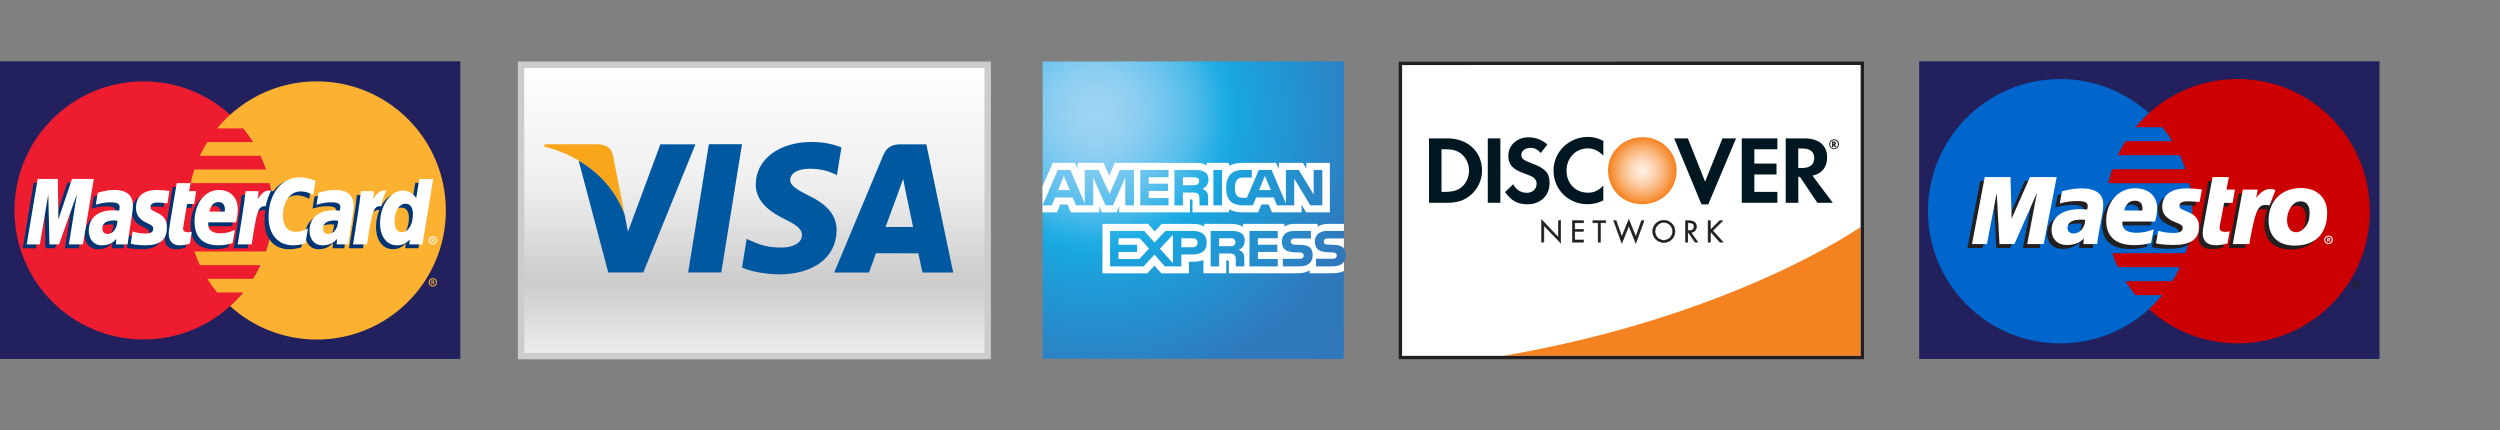 <?xml version="1.0" encoding="utf-8"?>
<!-- Generator: Adobe Illustrator 16.0.4, SVG Export Plug-In . SVG Version: 6.00 Build 0)  -->
<!DOCTYPE svg PUBLIC "-//W3C//DTD SVG 1.1//EN" "http://www.w3.org/Graphics/SVG/1.1/DTD/svg11.dtd">
<svg version="1.1" id="Layer_1" xmlns="http://www.w3.org/2000/svg" xmlns:xlink="http://www.w3.org/1999/xlink" x="0px" y="0px"
	 width="200.498px" height="34.5px" viewBox="7.25 2.964 200.498 34.5" enable-background="new 7.25 2.964 200.498 34.5"
	 xml:space="preserve">
<rect x="7.25" y="2.964" width="200.498" height="34.5" fill="#808080" stroke="none"/>
<g id="Mastercard">
	<rect x="7.25" y="7.881" fill="#22215E" width="36.917" height="23.875"/>
	<g>
		<g>
			<g>
				<circle fill="#ED1C2E" cx="18.761" cy="19.84" r="10.35"/>
				<g>
					<path fill="#FCB131" d="M32.656,9.49c-2.675,0-5.112,1.015-6.948,2.679c-0.374,0.339-0.723,0.706-1.044,1.095h2.09
						c0.286,0.347,0.548,0.714,0.789,1.096h-3.67c-0.219,0.353-0.419,0.718-0.597,1.097h4.863c0.166,0.354,0.312,0.721,0.438,1.096
						H22.84c-0.121,0.357-0.22,0.723-0.302,1.097h6.339c0.153,0.707,0.234,1.438,0.234,2.19c0,1.15-0.188,2.256-0.534,3.289H22.84
						c0.125,0.375,0.271,0.742,0.437,1.097h4.863c-0.179,0.379-0.376,0.743-0.598,1.096h-3.669c0.24,0.384,0.504,0.748,0.791,1.097
						h2.09c-0.322,0.393-0.671,0.758-1.046,1.1c1.836,1.662,4.273,2.676,6.948,2.676c5.716,0,10.35-4.633,10.35-10.352
						C43.005,14.125,38.372,9.49,32.656,9.49z"/>
				</g>
			</g>
			<path fill="#FCB131" d="M41.625,25.609c0-0.186,0.15-0.334,0.335-0.334s0.334,0.148,0.334,0.334s-0.149,0.334-0.334,0.334
				S41.625,25.794,41.625,25.609z M41.96,25.865c0.142,0,0.255-0.115,0.255-0.256c0-0.143-0.113-0.254-0.255-0.254
				c-0.14,0-0.254,0.111-0.254,0.254C41.706,25.75,41.821,25.865,41.96,25.865z M41.916,25.755h-0.069v-0.293h0.125
				c0.024,0,0.053,0,0.075,0.015c0.022,0.019,0.037,0.045,0.037,0.071c0,0.035-0.02,0.066-0.052,0.078l0.056,0.129H42.01
				l-0.046-0.114h-0.049L41.916,25.755L41.916,25.755z M41.916,25.589h0.038c0.014,0,0.029,0,0.042-0.006
				c0.011-0.008,0.017-0.021,0.017-0.035c0-0.01-0.007-0.022-0.017-0.028c-0.012-0.008-0.031-0.006-0.044-0.006h-0.036V25.589z"/>
		</g>
		<g>
			<g>
				<path fill="#003473" d="M16.343,20.973c-0.119-0.013-0.17-0.017-0.251-0.017c-0.637,0-0.96,0.217-0.96,0.648
					c0,0.268,0.158,0.436,0.403,0.436C15.994,22.041,16.324,21.605,16.343,20.973z M17.161,22.876c-0.15,0-0.932,0-0.932,0
					l0.021-0.442c-0.284,0.351-0.662,0.519-1.178,0.519c-0.608,0-1.026-0.478-1.026-1.166c0-1.041,0.727-1.646,1.973-1.646
					c0.128,0,0.291,0.012,0.459,0.031c0.035-0.141,0.042-0.201,0.042-0.275c0-0.283-0.194-0.391-0.72-0.391
					c-0.549-0.004-1.003,0.132-1.189,0.193c0.013-0.072,0.157-0.959,0.157-0.959c0.559-0.166,0.928-0.228,1.343-0.228
					c0.966,0,1.478,0.433,1.476,1.253c0.002,0.219-0.034,0.488-0.09,0.846C17.398,21.227,17.188,22.552,17.161,22.876z"/>
				<polygon fill="#003473" points="13.577,22.876 12.453,22.876 13.096,18.839 11.66,22.876 10.895,22.876 10.799,18.863 
					10.123,22.876 9.071,22.876 9.949,17.626 11.565,17.626 11.663,20.564 12.648,17.626 14.445,17.626 				"/>
				<path fill="#003473" d="M34.044,20.973c-0.119-0.013-0.17-0.017-0.251-0.017c-0.637,0-0.959,0.217-0.959,0.648
					c0,0.268,0.157,0.436,0.402,0.436C33.695,22.041,34.025,21.605,34.044,20.973z M34.863,22.876c-0.151,0-0.933,0-0.933,0
					l0.021-0.442c-0.284,0.351-0.662,0.519-1.177,0.519c-0.61,0-1.027-0.478-1.027-1.166c0-1.041,0.728-1.646,1.973-1.646
					c0.128,0,0.291,0.012,0.458,0.031c0.035-0.141,0.044-0.201,0.044-0.275c0-0.283-0.195-0.391-0.72-0.391
					c-0.55-0.004-1.004,0.132-1.19,0.193c0.014-0.072,0.157-0.959,0.157-0.959c0.56-0.166,0.929-0.228,1.343-0.228
					c0.967,0,1.478,0.433,1.476,1.253c0.003,0.219-0.033,0.488-0.092,0.846C35.1,21.227,34.889,22.552,34.863,22.876z"/>
				<path fill="#003473" d="M22.154,22.811c-0.308,0.099-0.547,0.142-0.807,0.142c-0.574,0-0.889-0.33-0.889-0.938
					c-0.008-0.188,0.083-0.687,0.154-1.14c0.064-0.397,0.488-2.912,0.488-2.912h1.116l-0.131,0.645h0.675l-0.152,1.025h-0.677
					c-0.13,0.812-0.314,1.824-0.316,1.959c0,0.222,0.117,0.316,0.384,0.316c0.128,0,0.228-0.016,0.304-0.041L22.154,22.811z"/>
				<path fill="#003473" d="M25.579,22.775c-0.384,0.119-0.753,0.176-1.146,0.174c-1.251,0-1.902-0.654-1.902-1.904
					c0-1.459,0.829-2.535,1.954-2.535c0.922,0,1.51,0.603,1.51,1.546c0,0.313-0.041,0.618-0.139,1.051h-2.224
					c-0.075,0.619,0.321,0.877,0.971,0.877c0.399,0,0.761-0.084,1.161-0.271L25.579,22.775z M24.951,20.246
					c0.007-0.09,0.118-0.764-0.52-0.764c-0.356,0-0.61,0.271-0.713,0.764H24.951z"/>
				<path fill="#003473" d="M17.834,19.957c0,0.539,0.262,0.912,0.855,1.189c0.455,0.215,0.524,0.277,0.524,0.473
					c0,0.266-0.199,0.387-0.645,0.387c-0.335,0-0.646-0.053-1.007-0.17c0,0-0.146,0.941-0.154,0.988
					c0.256,0.055,0.483,0.105,1.17,0.125c1.186,0,1.732-0.451,1.732-1.426c0-0.588-0.229-0.934-0.791-1.189
					c-0.472-0.217-0.526-0.266-0.526-0.465c0-0.229,0.188-0.35,0.55-0.35c0.222,0,0.522,0.021,0.809,0.062l0.158-0.99
					c-0.29-0.047-0.73-0.084-0.987-0.084C18.264,18.511,17.831,19.167,17.834,19.957z"/>
				<path fill="#003473" d="M31.044,18.625c0.312,0,0.603,0.08,1.005,0.283l0.182-1.14c-0.164-0.065-0.743-0.444-1.234-0.444
					c-0.752,0-1.389,0.375-1.835,0.989c-0.652-0.216-0.921,0.22-1.25,0.655l-0.291,0.068c0.021-0.145,0.042-0.285,0.036-0.431
					h-1.033c-0.141,1.321-0.39,2.662-0.586,3.983l-0.051,0.287h1.124c0.188-1.221,0.29-2,0.354-2.528l0.423-0.231
					c0.062-0.236,0.262-0.316,0.657-0.308c-0.051,0.276-0.079,0.571-0.079,0.875c0,1.396,0.755,2.269,1.964,2.269
					c0.312,0,0.579-0.041,0.993-0.154L31.62,21.6c-0.373,0.185-0.678,0.271-0.955,0.271c-0.653,0-1.047-0.483-1.047-1.279
					C29.618,19.434,30.204,18.625,31.044,18.625z"/>
				<path fill="#003473" d="M40.556,17.626l-0.25,1.517C40,18.74,39.67,18.446,39.234,18.446c-0.566,0-1.082,0.431-1.42,1.062
					c-0.472-0.096-0.958-0.264-0.958-0.264v0.004c0.037-0.353,0.054-0.568,0.05-0.643h-1.033c-0.139,1.322-0.391,2.661-0.585,3.982
					l-0.051,0.287h1.123c0.152-0.985,0.27-1.805,0.354-2.453c0.383-0.348,0.576-0.649,0.965-0.629
					c-0.174,0.416-0.272,0.894-0.272,1.385c0,1.066,0.539,1.771,1.355,1.771c0.412,0,0.728-0.143,1.036-0.473l-0.053,0.396h1.062
					l0.856-5.25h-1.107V17.626z M39.151,21.889c-0.383,0-0.576-0.283-0.576-0.841c0-0.84,0.362-1.436,0.872-1.436
					c0.386,0,0.596,0.295,0.596,0.838C40.042,21.296,39.674,21.889,39.151,21.889z"/>
			</g>
			<g>
				<polygon fill="#FFFFFF" points="13.9,22.562 12.775,22.562 13.42,18.528 11.983,22.562 11.216,22.562 11.122,18.552 
					10.446,22.562 9.394,22.562 10.273,17.314 11.889,17.314 11.934,20.564 13.023,17.314 14.769,17.314 				"/>
				<path fill="#FFFFFF" d="M16.667,20.662c-0.118-0.014-0.17-0.018-0.252-0.018c-0.637,0-0.958,0.219-0.958,0.648
					c0,0.266,0.156,0.436,0.402,0.436C16.318,21.729,16.647,21.294,16.667,20.662z M17.484,22.562c-0.149,0-0.931,0-0.931,0
					l0.021-0.439c-0.284,0.349-0.663,0.517-1.178,0.517c-0.609,0-1.026-0.476-1.026-1.166c0-1.041,0.726-1.646,1.972-1.646
					c0.128,0,0.291,0.012,0.458,0.031c0.034-0.143,0.045-0.199,0.045-0.275c0-0.283-0.196-0.391-0.72-0.391
					c-0.551-0.006-1.004,0.133-1.191,0.191c0.013-0.07,0.156-0.961,0.156-0.961c0.56-0.164,0.929-0.225,1.345-0.225
					c0.965,0,1.476,0.434,1.476,1.25c0.001,0.221-0.035,0.491-0.092,0.848C17.722,20.916,17.513,22.242,17.484,22.562z"/>
				<path fill="#FFFFFF" d="M32.554,17.457l-0.184,1.139c-0.401-0.201-0.692-0.282-1.003-0.282c-0.84,0-1.429,0.81-1.429,1.966
					c0,0.797,0.396,1.279,1.05,1.279c0.276,0,0.581-0.086,0.954-0.271l-0.197,1.195c-0.414,0.113-0.683,0.154-0.993,0.154
					c-1.21,0-1.964-0.869-1.964-2.268c0-1.877,1.043-3.188,2.531-3.188C31.81,17.183,32.389,17.391,32.554,17.457z"/>
				<path fill="#FFFFFF" d="M34.368,20.662c-0.118-0.014-0.169-0.018-0.251-0.018c-0.637,0-0.959,0.219-0.959,0.648
					c0,0.266,0.157,0.436,0.403,0.436C34.019,21.729,34.348,21.294,34.368,20.662z M35.185,22.562c-0.148,0-0.931,0-0.931,0
					l0.021-0.439c-0.284,0.349-0.664,0.517-1.178,0.517c-0.609,0-1.026-0.476-1.026-1.166c0-1.041,0.726-1.646,1.973-1.646
					c0.127,0,0.29,0.012,0.457,0.031c0.034-0.143,0.044-0.199,0.044-0.275c0-0.283-0.195-0.391-0.72-0.391
					c-0.55-0.006-1.004,0.133-1.19,0.191c0.012-0.07,0.156-0.961,0.156-0.961c0.561-0.164,0.929-0.225,1.345-0.225
					c0.965,0,1.477,0.434,1.476,1.25c0.002,0.221-0.036,0.491-0.092,0.848C35.423,20.916,35.214,22.242,35.185,22.562z"/>
				<path fill="#FFFFFF" d="M22.477,22.5c-0.307,0.097-0.547,0.14-0.807,0.14c-0.574,0-0.888-0.33-0.888-0.938
					c-0.008-0.188,0.082-0.686,0.153-1.139c0.064-0.398,0.487-2.914,0.487-2.914h1.117l-0.131,0.646h0.574l-0.153,1.024h-0.575
					c-0.13,0.812-0.314,1.824-0.318,1.957c0,0.222,0.118,0.317,0.388,0.317c0.128,0,0.226-0.016,0.302-0.041L22.477,22.5z"/>
				<path fill="#FFFFFF" d="M25.902,22.464c-0.384,0.117-0.755,0.175-1.146,0.173c-1.251-0.001-1.902-0.654-1.902-1.904
					c0-1.459,0.828-2.532,1.955-2.532c0.92,0,1.508,0.602,1.508,1.545c0,0.312-0.04,0.619-0.137,1.051h-2.224
					c-0.076,0.619,0.319,0.877,0.97,0.877c0.4,0,0.761-0.082,1.163-0.271L25.902,22.464z M25.275,19.934
					c0.005-0.089,0.118-0.763-0.52-0.763c-0.356,0-0.61,0.271-0.715,0.763H25.275z"/>
				<path fill="#FFFFFF" d="M18.158,19.645c0,0.541,0.261,0.914,0.856,1.192c0.454,0.213,0.525,0.277,0.525,0.472
					c0,0.267-0.201,0.385-0.646,0.385c-0.335,0-0.647-0.051-1.008-0.168c0,0-0.147,0.942-0.153,0.986
					c0.255,0.057,0.482,0.106,1.169,0.127c1.186,0,1.733-0.451,1.733-1.429c0-0.586-0.229-0.93-0.792-1.188
					c-0.472-0.217-0.525-0.265-0.525-0.463c0-0.229,0.187-0.351,0.55-0.351c0.221,0,0.521,0.023,0.808,0.064l0.16-0.988
					c-0.291-0.047-0.733-0.084-0.989-0.084C18.589,18.201,18.153,18.856,18.158,19.645z"/>
				<path fill="#FFFFFF" d="M41.132,22.562H40.07l0.052-0.396c-0.308,0.33-0.624,0.474-1.035,0.474
					c-0.816,0-1.357-0.705-1.357-1.772c0-1.418,0.838-2.617,1.828-2.617c0.436,0,0.766,0.178,1.073,0.584l0.25-1.519h1.108
					L41.132,22.562z M39.474,21.58c0.523,0,0.891-0.596,0.891-1.44c0-0.541-0.209-0.837-0.595-0.837
					c-0.51,0-0.872,0.595-0.872,1.435C38.898,21.294,39.092,21.58,39.474,21.58z"/>
				<path fill="#FFFFFF" d="M36.198,18.294c-0.141,1.322-0.392,2.66-0.586,3.982l-0.052,0.287h1.124
					c0.402-2.611,0.498-3.121,1.13-3.059c0.1-0.533,0.287-1.002,0.426-1.237c-0.471-0.099-0.734,0.168-1.077,0.673
					c0.026-0.219,0.076-0.432,0.066-0.646H36.198L36.198,18.294z"/>
				<path fill="#FFFFFF" d="M26.948,18.294c-0.142,1.322-0.392,2.66-0.587,3.982l-0.051,0.287h1.124
					c0.403-2.611,0.498-3.121,1.128-3.059c0.102-0.533,0.289-1.002,0.427-1.237c-0.47-0.099-0.732,0.168-1.077,0.673
					c0.028-0.219,0.077-0.432,0.068-0.646H26.948L26.948,18.294z"/>
				<g>
					<path fill="#FFFFFF" d="M41.625,22.229c0-0.185,0.15-0.334,0.335-0.334c0.184,0,0.332,0.149,0.332,0.334
						c0,0.187-0.148,0.334-0.332,0.334S41.625,22.414,41.625,22.229z M41.96,22.484c0.142,0,0.254-0.113,0.254-0.254
						c0-0.143-0.112-0.254-0.254-0.254c-0.14,0-0.255,0.111-0.255,0.254C41.705,22.371,41.821,22.484,41.96,22.484z M41.915,22.376
						h-0.068v-0.293h0.125c0.024,0,0.051,0,0.074,0.015c0.023,0.017,0.037,0.043,0.037,0.073c0,0.033-0.019,0.064-0.051,0.076
						l0.055,0.129H42.01l-0.045-0.117h-0.05V22.376z M41.915,22.208h0.039c0.013,0,0.029,0.002,0.041-0.006
						c0.012-0.006,0.018-0.021,0.018-0.033c0-0.012-0.007-0.024-0.017-0.03c-0.012-0.007-0.032-0.005-0.045-0.005h-0.036V22.208z"/>
				</g>
			</g>
		</g>
	</g>
</g>
<g id="Visa">
	
		<linearGradient id="SVGID_1_" gradientUnits="userSpaceOnUse" x1="67.75" y1="-736.829" x2="67.75" y2="-760.331" gradientTransform="matrix(1 0 0 -1 0 -728.739)">
		<stop  offset="0" style="stop-color:#FFFFFF"/>
		<stop  offset="0.42" style="stop-color:#EEEEEE"/>
		<stop  offset="0.745" style="stop-color:#CCCCCC"/>
		<stop  offset="1" style="stop-color:#EEEEEE"/>
	</linearGradient>
	<rect x="49.037" y="8.158" fill="url(#SVGID_1_)" stroke="#CCCCCC" stroke-width="0.514" width="37.425" height="23.363"/>
	<g>
		<path fill="#0058A0" d="M60.212,14.539l-2.601,7.014l-0.278-1.426c-0.629-1.701-1.853-3.254-3.679-4.295l2.377,8.982h2.812
			l4.182-10.275H60.212"/>
		<polyline fill="#0058A0" points="62.44,24.816 64.101,14.529 66.759,14.529 65.096,24.816 62.44,24.816 		"/>
		<path fill="#0058A0" d="M74.732,14.783c-0.524-0.209-1.354-0.434-2.379-0.434c-2.629,0-4.477,1.396-4.492,3.393
			c-0.017,1.482,1.32,2.307,2.327,2.799c1.035,0.504,1.383,0.828,1.379,1.277c-0.01,0.688-0.829,1-1.592,1
			c-1.062,0-1.627-0.152-2.497-0.541l-0.346-0.16l-0.371,2.301c0.621,0.291,1.767,0.535,2.962,0.551
			c2.788,0,4.602-1.381,4.623-3.516c0.013-1.172-0.697-2.062-2.233-2.797c-0.925-0.476-1.5-0.791-1.49-1.275
			c0.001-0.426,0.481-0.883,1.524-0.883c0.869-0.019,1.492,0.183,1.987,0.395l0.237,0.12L74.732,14.783"/>
		<path fill="#0058A0" d="M81.542,14.539h-2.051c-0.638,0-1.113,0.186-1.396,0.854l-3.943,9.427h2.792c0,0,0.456-1.27,0.559-1.547
			c0.307,0,3.014,0.008,3.399,0.008c0.083,0.359,0.326,1.539,0.326,1.539h2.466L81.542,14.539 M78.269,21.169
			c0.223-0.59,1.061-2.875,1.061-2.875c-0.019,0.027,0.215-0.598,0.353-0.982l0.177,0.891c0,0,0.512,2.453,0.616,2.967
			C80.061,21.169,78.789,21.169,78.269,21.169z"/>
		<path fill="#FAA61A" d="M55.201,14.535h-4.285l-0.023,0.176c3.329,0.851,5.527,2.945,6.441,5.418l-0.93-4.728
			C56.244,14.75,55.777,14.558,55.201,14.535z"/>
	</g>
</g>
<g id="AmericanExpress">
	
		<radialGradient id="SVGID_2_" cx="-53.919" cy="510.411" r="22.498" gradientTransform="matrix(1 0 0 1 149.052 -498.359)" gradientUnits="userSpaceOnUse">
		<stop  offset="0" style="stop-color:#9FD4F3"/>
		<stop  offset="0.071" style="stop-color:#99D2F2"/>
		<stop  offset="0.158" style="stop-color:#8BCDF1"/>
		<stop  offset="0.252" style="stop-color:#71C6EF"/>
		<stop  offset="0.351" style="stop-color:#51BCEA"/>
		<stop  offset="0.455" style="stop-color:#21ADE4"/>
		<stop  offset="0.5" style="stop-color:#1AA6DF"/>
		<stop  offset="1" style="stop-color:#3078BC"/>
	</radialGradient>
	<path fill="url(#SVGID_2_)" d="M115.038,7.881L90.872,7.901v23.833l24.146,0.021l0.012-7.793c0.098-0.139,0.145-0.315,0.145-0.532
		c0-0.248-0.047-0.402-0.145-0.531"/>
	<path fill="#FFFFFF" d="M93.037,18.208l-0.467-1.133l-0.462,1.133 M103.28,17.757c-0.094,0.056-0.204,0.058-0.336,0.058h-0.825
		v-0.632h0.838c0.117,0,0.239,0.006,0.32,0.052c0.09,0.041,0.145,0.13,0.145,0.251C103.419,17.61,103.369,17.71,103.28,17.757z
		 M109.167,18.208l-0.472-1.133l-0.467,1.133H109.167z M98.192,19.434h-0.696l-0.002-2.226l-0.984,2.226h-0.598l-0.988-2.228v2.228
		h-1.383l-0.26-0.634h-1.414l-0.265,0.634h-0.737l1.217-2.843h1.01l1.154,2.691v-2.691h1.109l0.889,1.93l0.817-1.93h1.131V19.434
		L98.192,19.434z M100.966,19.434h-2.268v-2.843h2.268v0.592h-1.588v0.513h1.552v0.583h-1.552v0.568h1.588V19.434z M104.167,17.357
		c0,0.453-0.303,0.688-0.479,0.758c0.148,0.057,0.275,0.156,0.336,0.239c0.098,0.142,0.113,0.267,0.113,0.521v0.56h-0.686
		l-0.002-0.356c0-0.17,0.016-0.416-0.107-0.554c-0.1-0.101-0.25-0.122-0.495-0.122h-0.729v1.035h-0.68v-2.844h1.562
		c0.348,0,0.604,0.01,0.822,0.137C104.041,16.855,104.167,17.041,104.167,17.357z M105.255,19.434h-0.692v-2.843h0.692V19.434z
		 M113.298,19.434h-0.963l-1.287-2.134v2.134h-1.385l-0.266-0.634h-1.409l-0.258,0.634h-0.795c-0.331,0-0.748-0.072-0.985-0.312
		c-0.238-0.242-0.361-0.568-0.361-1.086c0-0.422,0.074-0.807,0.365-1.111c0.219-0.227,0.562-0.332,1.03-0.332h0.658v0.607H107
		c-0.248,0-0.389,0.036-0.523,0.168c-0.116,0.121-0.193,0.346-0.193,0.645c0,0.305,0.059,0.523,0.186,0.667
		c0.105,0.112,0.295,0.146,0.475,0.146h0.305l0.959-2.234h1.018l1.15,2.688v-2.688h1.035l1.193,1.979v-1.979h0.695V19.434
		L113.298,19.434z M90.857,19.994h1.16l0.261-0.633h0.587l0.262,0.633h2.283v-0.484l0.205,0.484H96.8l0.205-0.492v0.49h5.677
		l-0.004-1.037h0.11c0.075,0.004,0.1,0.01,0.1,0.137v0.9h2.936v-0.24c0.237,0.127,0.605,0.24,1.09,0.24h1.236l0.262-0.631h0.586
		l0.26,0.631h2.381v-0.6l0.359,0.6h1.907v-3.965h-1.887v0.469l-0.267-0.469h-1.936v0.469l-0.242-0.469h-2.617
		c-0.438,0-0.822,0.062-1.135,0.232v-0.232h-1.805v0.232c-0.197-0.176-0.469-0.232-0.768-0.232h-6.596L96.21,17.05l-0.455-1.023
		h-2.076v0.469l-0.229-0.469h-1.771l-0.822,1.887V19.994L90.857,19.994z"/>
	<path fill="#FFFFFF" d="M115.029,22.089h-1.236c-0.125,0-0.207,0.004-0.274,0.052c-0.072,0.045-0.101,0.114-0.101,0.204
		c0,0.107,0.062,0.181,0.148,0.212c0.071,0.022,0.148,0.03,0.262,0.03l0.367,0.011c0.372,0.01,0.62,0.073,0.771,0.229
		c0.027,0.021,0.043,0.045,0.062,0.068 M115.029,23.962c-0.164,0.242-0.484,0.365-0.921,0.365h-1.312v-0.611h1.308
		c0.129,0,0.22-0.016,0.274-0.069c0.047-0.043,0.08-0.106,0.08-0.187c0-0.082-0.033-0.147-0.084-0.188
		c-0.049-0.043-0.119-0.062-0.24-0.062c-0.637-0.021-1.432,0.021-1.432-0.881c0-0.412,0.26-0.846,0.975-0.846h1.353v-0.564h-1.257
		c-0.38,0-0.654,0.09-0.85,0.23v-0.23h-1.86c-0.298,0-0.646,0.072-0.812,0.23v-0.23h-3.32v0.23c-0.266-0.189-0.71-0.23-0.916-0.23
		h-2.191v0.23c-0.209-0.201-0.674-0.23-0.957-0.23h-2.451l-0.562,0.605l-0.523-0.605h-3.664v3.965h3.595l0.577-0.614l0.545,0.614
		l2.216,0.003v-0.933h0.218c0.293,0.004,0.641-0.01,0.946-0.141v1.068h1.827v-1.031h0.088c0.111,0,0.123,0.004,0.123,0.115v0.916
		h5.551c0.354,0,0.721-0.088,0.925-0.252v0.252h1.761c0.365,0,0.725-0.051,0.996-0.182v-0.74L115.029,23.962L115.029,23.962z
		 M112.32,22.828c0.133,0.137,0.202,0.312,0.202,0.604c0,0.61-0.382,0.896-1.065,0.896h-1.324v-0.609h1.318
		c0.129,0,0.219-0.018,0.276-0.069c0.047-0.045,0.08-0.106,0.08-0.187c0-0.084-0.035-0.147-0.082-0.188
		c-0.052-0.043-0.124-0.062-0.243-0.062c-0.635-0.021-1.43,0.021-1.43-0.881c0-0.412,0.258-0.848,0.971-0.848h1.361v0.605h-1.245
		c-0.124,0-0.205,0.004-0.272,0.051c-0.074,0.047-0.103,0.115-0.103,0.205c0,0.107,0.063,0.18,0.149,0.211
		c0.07,0.025,0.147,0.033,0.264,0.033l0.367,0.01C111.914,22.607,112.166,22.671,112.32,22.828z M106.189,22.652
		c-0.092,0.055-0.204,0.059-0.337,0.059h-0.825v-0.639h0.838c0.12,0,0.242,0.002,0.324,0.051c0.087,0.047,0.141,0.135,0.141,0.256
		C106.33,22.501,106.276,22.6,106.189,22.652z M106.599,23.005c0.15,0.058,0.273,0.156,0.332,0.24
		c0.097,0.139,0.109,0.269,0.113,0.519v0.563h-0.685v-0.354c0-0.173,0.017-0.427-0.108-0.558c-0.101-0.102-0.25-0.125-0.498-0.125
		h-0.728v1.039h-0.682v-2.844h1.569c0.342,0,0.594,0.016,0.815,0.135c0.215,0.129,0.349,0.307,0.349,0.631
		C107.08,22.705,106.778,22.936,106.599,23.005z M107.457,21.484h2.269v0.588h-1.591v0.518h1.552v0.58h-1.552v0.564l1.591,0.002
		v0.592h-2.269V21.484z M102.875,22.796h-0.879v-0.725h0.885c0.246,0,0.416,0.1,0.416,0.35
		C103.296,22.667,103.134,22.796,102.875,22.796z M101.318,24.068l-1.044-1.156l1.044-1.121V24.068z M98.625,23.734h-1.67v-0.564
		h1.491v-0.58h-1.491v-0.518h1.703l0.743,0.828L98.625,23.734z M104.025,22.421c0,0.789-0.589,0.953-1.182,0.953h-0.848v0.953
		h-1.322l-0.836-0.94l-0.869,0.94h-2.691v-2.844h2.732l0.837,0.934l0.862-0.934h2.172C103.419,21.484,104.025,21.634,104.025,22.421
		z"/>
</g>
<g id="Discover">
	<rect x="119.569" y="8.062" fill="#FFFFFF" width="37" height="23.45"/>
	<path fill="#F58220" d="M156.468,21.166c0,0-10.12,7.142-28.656,10.338h28.656V21.166z"/>
	<path fill="#231F20" d="M156.606,7.906l-37.181,0.002l0.002,23.865h37.314V7.906H156.606z M156.471,8.177c0,0.265,0,23.06,0,23.327
		c-0.269,0-36.505,0-36.774,0c0-0.266,0-23.06,0-23.324C119.964,8.179,156.203,8.177,156.471,8.177z"/>
	<path fill="#E83530" d="M152.914,28.576"/>
	
	<radialGradient id="SVGID_3_" cx="132.547" cy="-259.311" r="2.72" gradientTransform="matrix(1 0 0 -1 6.416 -242.657)" gradientUnits="userSpaceOnUse">
		<stop  offset="0.006" style="stop-color:#FFEFE1"/>
		<stop  offset="0.109" style="stop-color:#FFEAD8"/>
		<stop  offset="0.278" style="stop-color:#FDDCC0"/>
		<stop  offset="0.492" style="stop-color:#FBC698"/>
		<stop  offset="0.741" style="stop-color:#F8A761"/>
		<stop  offset="1" style="stop-color:#F58220"/>
	</radialGradient>
	<path fill="url(#SVGID_3_)" d="M138.966,13.964c-1.521,0-2.754,1.188-2.754,2.654c0,1.559,1.182,2.725,2.754,2.725
		c1.535,0,2.748-1.18,2.748-2.693C141.714,15.146,140.509,13.964,138.966,13.964z"/>
	<path fill="#001722" d="M123.333,14.062h-1.479v5.165h1.476c0.779,0,1.346-0.187,1.842-0.597c0.588-0.487,0.938-1.223,0.938-1.983
		C126.104,15.123,124.964,14.062,123.333,14.062z M124.507,17.94c-0.316,0.287-0.727,0.411-1.379,0.411h-0.271v-3.416h0.271
		c0.652,0,1.045,0.115,1.379,0.418c0.351,0.311,0.559,0.79,0.559,1.285C125.066,17.134,124.858,17.632,124.507,17.94z"/>
	<rect x="126.569" y="14.062" fill="#001722" width="1.009" height="5.165"/>
	<path fill="#001722" d="M130.041,16.042c-0.604-0.225-0.783-0.373-0.783-0.649c0-0.326,0.315-0.573,0.752-0.573
		c0.303,0,0.551,0.124,0.812,0.417l0.526-0.688c-0.436-0.379-0.952-0.573-1.52-0.573c-0.912,0-1.611,0.635-1.611,1.479
		c0,0.713,0.326,1.076,1.271,1.418c0.396,0.139,0.598,0.23,0.697,0.293c0.201,0.133,0.302,0.317,0.302,0.535
		c0,0.418-0.333,0.727-0.78,0.727c-0.479,0-0.867-0.239-1.102-0.688l-0.648,0.629c0.465,0.68,1.021,0.98,1.789,0.98
		c1.045,0,1.779-0.698,1.779-1.696C131.526,16.833,131.185,16.46,130.041,16.042z"/>
	<path fill="#001722" d="M131.841,16.646c0,1.52,1.193,2.695,2.728,2.695c0.435,0,0.808-0.084,1.265-0.301v-1.186
		c-0.402,0.402-0.76,0.564-1.217,0.564c-1.016,0-1.734-0.735-1.734-1.781c0-0.991,0.742-1.773,1.688-1.773
		c0.479,0,0.848,0.17,1.266,0.581v-1.185c-0.44-0.225-0.809-0.316-1.24-0.316C133.067,13.945,131.841,15.146,131.841,16.646z"/>
	<polygon fill="#001722" points="143.996,17.531 142.617,14.062 141.516,14.062 143.708,19.357 144.25,19.357 146.481,14.062 
		145.389,14.062 	"/>
	<polygon fill="#001722" points="146.938,19.227 149.794,19.227 149.794,18.352 147.946,18.352 147.946,16.957 149.725,16.957 
		149.725,16.082 147.946,16.082 147.946,14.936 149.794,14.936 149.794,14.062 146.938,14.062 	"/>
	<path fill="#001722" d="M153.785,15.585c0-0.967-0.666-1.524-1.828-1.524h-1.494v5.166h1.01V17.15h0.131L153,19.227h1.235
		l-1.627-2.177C153.367,16.895,153.785,16.376,153.785,15.585z M151.762,16.438h-0.294v-1.565h0.31c0.63,0,0.972,0.265,0.972,0.768
		C152.75,16.16,152.408,16.438,151.762,16.438z"/>
	<path fill="#231F20" d="M154.496,14.446c0-0.09-0.062-0.139-0.172-0.139h-0.146v0.455h0.107v-0.177l0.127,0.177h0.135l-0.148-0.188
		C154.458,14.557,154.496,14.509,154.496,14.446z M154.305,14.507h-0.021V14.39h0.021c0.053,0,0.079,0.02,0.079,0.059
		S154.358,14.507,154.305,14.507z"/>
	<path fill="#231F20" d="M154.343,14.134c-0.221,0-0.395,0.178-0.395,0.398c0,0.219,0.178,0.396,0.395,0.396
		c0.218,0,0.394-0.18,0.394-0.396C154.737,14.315,154.561,14.134,154.343,14.134z M154.343,14.859c-0.176,0-0.317-0.146-0.317-0.324
		c0-0.183,0.142-0.326,0.317-0.326c0.173,0,0.312,0.146,0.312,0.326C154.658,14.712,154.516,14.859,154.343,14.859z"/>
	<path fill="#231F20" d="M130.878,20.583l1.349,1.412v-1.338h0.192v1.805l-1.35-1.41v1.332h-0.191V20.583z"/>
	<path fill="#231F20" d="M130.862,20.583v1.818h0.229c0,0,0-1.221,0-1.305c0.061,0.062,1.35,1.408,1.35,1.408v-1.867h-0.229
		c0,0,0,1.229,0,1.312c-0.062-0.062-1.35-1.414-1.35-1.414L130.862,20.583L130.862,20.583z M130.898,20.628
		c0.061,0.062,1.35,1.412,1.35,1.412s0-1.332,0-1.367c0.024,0,0.129,0,0.154,0c0,0.035,0,1.66,0,1.744
		c-0.061-0.062-1.347-1.41-1.347-1.41s0,1.324,0,1.359c-0.027,0-0.132,0-0.157,0C130.898,22.333,130.898,20.712,130.898,20.628z"/>
	<path fill="#231F20" d="M133.354,20.658h0.896v0.178h-0.703v0.515h0.685v0.178h-0.685v0.679h0.703v0.18h-0.896V20.658z"/>
	<path fill="#231F20" d="M134.25,20.639h-0.914v1.764h0.935v-0.215c0,0-0.669,0-0.703,0c0-0.03,0-0.606,0-0.644
		c0.034,0,0.685,0,0.685,0v-0.213c0,0-0.647,0-0.685,0c0-0.033,0-0.445,0-0.477c0.034,0,0.703,0,0.703,0v-0.217L134.25,20.639
		L134.25,20.639z M134.231,20.673c0,0.027,0,0.119,0,0.144c-0.035,0-0.703,0-0.703,0v0.552c0,0,0.647,0,0.683,0
		c0,0.024,0,0.114,0,0.144c-0.033,0-0.683,0-0.683,0v0.716c0,0,0.668,0,0.703,0c0,0.023,0,0.115,0,0.143c-0.034,0-0.826,0-0.858,0
		c0-0.035,0-1.656,0-1.693C133.405,20.673,134.197,20.673,134.231,20.673z"/>
	<path fill="#231F20" d="M135.608,22.384h-0.19v-1.549H135v-0.178h1.03v0.178h-0.422V22.384L135.608,22.384z"/>
	<path fill="#231F20" d="M136.03,20.639h-1.051v0.217c0,0,0.388,0,0.418,0c0,0.033,0,1.547,0,1.547h0.229c0,0,0-1.514,0-1.547
		c0.033,0,0.422,0,0.422,0v-0.217H136.03z M136.012,20.673c0,0.027,0,0.119,0,0.144c-0.033,0-0.423,0-0.423,0s0,1.517,0,1.552
		c-0.026,0-0.131,0-0.155,0c0-0.035,0-1.552,0-1.552s-0.386,0-0.417,0c0-0.022,0-0.114,0-0.144
		C135.048,20.673,135.978,20.673,136.012,20.673z"/>
	<path fill="#231F20" d="M137.318,21.953l0.561-1.387l0.561,1.387l0.453-1.295h0.21l-0.663,1.816l-0.561-1.395l-0.561,1.395
		l-0.66-1.816h0.207L137.318,21.953z"/>
	<path fill="#231F20" d="M137.861,20.561c0,0-0.509,1.258-0.542,1.34c-0.028-0.084-0.44-1.262-0.44-1.262h-0.248l0.688,1.887
		c0,0,0.528-1.313,0.561-1.396c0.031,0.08,0.561,1.396,0.561,1.396l0.688-1.887h-0.248c0,0-0.412,1.178-0.439,1.262
		c-0.034-0.082-0.561-1.381-0.561-1.381L137.861,20.561z M137.333,21.958c0,0,0.513-1.268,0.543-1.342
		c0.031,0.076,0.561,1.387,0.561,1.387s0.457-1.305,0.466-1.33c0.021,0,0.134,0,0.171,0c-0.017,0.047-0.607,1.668-0.639,1.75
		c-0.032-0.082-0.559-1.389-0.559-1.389s-0.525,1.307-0.561,1.389c-0.029-0.082-0.62-1.703-0.638-1.75c0.034,0,0.149,0,0.17,0
		c0.009,0.025,0.466,1.33,0.466,1.33L137.333,21.958z"/>
	<path fill="#231F20" d="M141.587,21.523c0,0.496-0.407,0.893-0.899,0.893c-0.494,0-0.899-0.396-0.899-0.893
		s0.405-0.896,0.899-0.896C141.18,20.626,141.587,21.027,141.587,21.523z M139.979,21.521c0,0.389,0.315,0.713,0.709,0.713
		c0.392,0,0.707-0.324,0.707-0.713c0-0.395-0.312-0.717-0.707-0.717C140.292,20.805,139.979,21.128,139.979,21.521z"/>
	<path fill="#231F20" d="M139.768,21.523c0,0.5,0.412,0.91,0.92,0.91c0.506,0,0.918-0.408,0.918-0.91
		c0-0.504-0.412-0.914-0.918-0.914C140.18,20.609,139.768,21.02,139.768,21.523z M139.803,21.523c0-0.484,0.396-0.877,0.885-0.877
		c0.483,0,0.883,0.393,0.883,0.877c0,0.48-0.397,0.873-0.883,0.873C140.201,22.396,139.803,22.005,139.803,21.523z"/>
	<path fill="#231F20" d="M139.958,21.521c0,0.402,0.328,0.73,0.729,0.73c0.397,0,0.726-0.328,0.726-0.73
		c0-0.404-0.326-0.732-0.726-0.732S139.958,21.117,139.958,21.521z M139.998,21.521c0-0.387,0.311-0.697,0.69-0.697
		s0.688,0.312,0.688,0.697s-0.308,0.695-0.688,0.695C140.305,22.218,139.998,21.906,139.998,21.521z"/>
	<path fill="#231F20" d="M142.614,22.384h-0.19v-1.727h0.25c0.328,0,0.633,0.086,0.633,0.477c0,0.267-0.166,0.453-0.434,0.478
		l0.549,0.774h-0.234l-0.521-0.76h-0.049v0.758H142.614z M142.614,21.457h0.062c0.219,0,0.438-0.041,0.438-0.309
		c0-0.283-0.209-0.312-0.438-0.312h-0.059v0.621H142.614z"/>
	<path fill="#231F20" d="M142.421,20.639h-0.02v1.764h0.229c0,0,0-0.726,0-0.758c0.016,0,0.029,0,0.029,0l0,0
		c0,0.015,0.508,0.75,0.508,0.75l0.25,0.008h0.037c0,0-0.529-0.739-0.558-0.78c0.256-0.035,0.422-0.224,0.422-0.486
		c0-0.334-0.213-0.494-0.649-0.494h-0.248V20.639z M142.671,20.673c0.418,0,0.613,0.146,0.613,0.459
		c0,0.259-0.162,0.438-0.416,0.459l-0.031,0.004c0,0,0.513,0.72,0.55,0.771c-0.052,0-0.201,0-0.203,0h0.002
		c0-0.014-0.508-0.752-0.508-0.752l-0.064-0.008h-0.018c0,0,0,0.725,0,0.76c-0.025,0-0.132,0-0.156,0c0-0.035,0-1.656,0-1.693
		C142.471,20.673,142.671,20.673,142.671,20.673z"/>
	<path fill="#231F20" d="M142.614,20.816h-0.018v0.658h0.077c0.214,0,0.455-0.039,0.455-0.328c0-0.307-0.235-0.33-0.457-0.33
		H142.614z M142.671,20.855c0.224,0,0.422,0.021,0.422,0.291c0,0.256-0.213,0.291-0.42,0.291c0,0-0.022,0-0.041,0
		c0-0.031,0-0.553,0-0.582C142.651,20.855,142.671,20.855,142.671,20.855z"/>
	<path fill="#231F20" d="M145.167,20.658h0.258l-0.812,0.805l0.839,0.922h-0.267l-0.709-0.793l-0.047,0.048v0.745h-0.193v-1.727
		h0.193v0.738L145.167,20.658z"/>
	<path fill="#231F20" d="M145.423,20.639h-0.266c0,0-0.654,0.657-0.713,0.715c0-0.078,0-0.715,0-0.715h-0.229v1.764h0.229
		c0,0,0-0.758,0-0.76c0.004,0,0.02-0.015,0.029-0.022c0.021,0.024,0.693,0.776,0.693,0.776l0.278,0.006h0.041
		c0,0-0.832-0.916-0.854-0.938c0.023-0.023,0.828-0.822,0.828-0.822h-0.039v-0.003H145.423z M145.38,20.673
		c-0.061,0.06-0.793,0.787-0.793,0.787s0.771,0.851,0.822,0.906c-0.061,0-0.227,0-0.227,0l0,0c0-0.01-0.693-0.787-0.693-0.787
		l-0.014-0.016l-0.062,0.062c0,0-0.004,0.705-0.004,0.74c-0.027,0-0.131,0-0.156,0c0-0.035,0-1.658,0-1.693c0.024,0,0.129,0,0.156,0
		c0,0.035,0,0.769,0,0.769s0.75-0.756,0.76-0.769C145.184,20.673,145.324,20.673,145.38,20.673z"/>
</g>
<g id="Maestro">
	<rect x="161.167" y="7.881" fill="#22215E" width="36.918" height="23.875"/>
	<g id="layer1" transform="translate(-457.205,-631.077)">
		<path id="path618" fill="#0066CB" d="M636.792,658.836c2.145-1.939,3.484-4.742,3.484-7.859c0-3.115-1.341-5.917-3.484-7.856
			c-1.875-1.705-4.381-2.742-7.108-2.742c-5.864,0-10.608,4.745-10.608,10.599c0,5.857,4.744,10.603,10.608,10.603
			C632.41,661.579,634.917,660.54,636.792,658.836"/>
		<path id="path620" fill="#0066CB" d="M636.792,658.836c2.145-1.939,3.484-4.742,3.484-7.859c0-3.115-1.341-5.917-3.484-7.856"/>
		<path id="path622" fill="none" stroke="#0066CB" stroke-width="0.31" d="M636.792,658.836c2.145-1.939,3.484-4.742,3.484-7.859
			c0-3.115-1.341-5.917-3.484-7.856"/>
		<path id="path624" fill="#CC0001" d="M643.917,640.378c-2.742,0-5.248,1.038-7.125,2.742c-0.377,0.349-0.74,0.724-1.072,1.124
			h2.145c0.3,0.355,0.568,0.73,0.805,1.123h-3.752c-0.221,0.358-0.426,0.732-0.615,1.121h4.981c0.174,0.363,0.315,0.738,0.441,1.123
			h-5.864c-0.125,0.364-0.236,0.739-0.314,1.122h6.494c0.158,0.724,0.236,1.476,0.236,2.244c0,1.177-0.189,2.31-0.552,3.368h-5.864
			c0.127,0.385,0.269,0.759,0.441,1.123h4.981c-0.189,0.389-0.378,0.762-0.614,1.121h-3.752c0.236,0.393,0.52,0.768,0.803,1.123
			h2.145c-0.331,0.4-0.693,0.775-1.072,1.123c1.877,1.704,4.383,2.743,7.125,2.743c5.85,0,10.594-4.743,10.594-10.602
			C654.511,645.123,649.765,640.378,643.917,640.378"/>
		<path id="path626" fill="#231F20" d="M653.391,656.866h0.048c0.016,0,0.031,0.002,0.031-0.004c0.016-0.01,0.031-0.022,0.031-0.034
			c0-0.014-0.016-0.027-0.031-0.033c0-0.006-0.031-0.004-0.031-0.004h-0.048V656.866L653.391,656.866z M653.391,657.038h-0.062
			v-0.302h0.126c0.031,0,0.047,0,0.078,0.016c0.016,0.018,0.032,0.047,0.032,0.076c0,0.034-0.017,0.064-0.047,0.076l0.047,0.134
			h-0.079l-0.031-0.12h-0.063V657.038L653.391,657.038z M653.439,657.148c0.143,0,0.268-0.116,0.268-0.262
			c0-0.143-0.125-0.26-0.268-0.26c-0.142,0-0.252,0.117-0.252,0.26C653.187,657.032,653.297,657.148,653.439,657.148z
			 M653.091,656.887c0-0.188,0.158-0.342,0.348-0.342s0.348,0.154,0.348,0.342c0,0.19-0.158,0.343-0.348,0.343
			S653.091,657.077,653.091,656.887"/>
		<path id="path628" fill="#231F20" d="M628.028,653.928h-1.34l0.787-4.133l-1.812,4.133h-1.103l-0.221-4.107l-0.882,4.107h-1.215
			l1.023-5.374h2.098l0.031,3.325l1.45-3.325h2.223L628.028,653.928"/>
		<path id="path630" fill="#231F20" d="M642.767,653.873c-0.362,0.1-0.646,0.143-0.945,0.143c-0.678,0-1.041-0.338-1.041-0.961
			c0-0.121,0-0.253,0.031-0.393l0.079-0.427l0.063-0.347l0.614-3.336h1.309l-0.188,1.004h0.676l-0.188,1.061h-0.678l-0.348,1.822
			c-0.016,0.083-0.016,0.143-0.016,0.183c0,0.226,0.126,0.325,0.441,0.325c0.158,0,0.268-0.012,0.362-0.041L642.767,653.873"/>
		<path id="path632" fill="#231F20" d="M637.533,650.936c0,0.555,0.3,0.934,1.009,1.219c0.536,0.221,0.631,0.285,0.631,0.484
			c0,0.272-0.237,0.395-0.772,0.395c-0.394,0-0.772-0.054-1.198-0.174l-0.173,1.01l0.047,0.01l0.253,0.045
			c0.078,0.012,0.189,0.024,0.347,0.038c0.315,0.022,0.567,0.036,0.74,0.036c1.403,0,2.05-0.463,2.05-1.459
			c0-0.6-0.268-0.953-0.932-1.217c-0.566-0.223-0.629-0.271-0.629-0.474c0-0.237,0.221-0.357,0.646-0.357
			c0.268,0,0.63,0.024,0.961,0.066l0.189-1.013c-0.348-0.047-0.867-0.086-1.168-0.086
			C638.038,649.459,637.519,650.131,637.533,650.936"/>
		<path id="path634" fill="#231F20" d="M631.401,651.982c-0.143-0.016-0.205-0.021-0.299-0.021c-0.741,0-1.119,0.225-1.119,0.667
			c0,0.271,0.189,0.444,0.473,0.444C630.992,653.072,631.386,652.628,631.401,651.982L631.401,651.982z M632.3,653.928h-1.104
			l0.032-0.455c-0.348,0.361-0.788,0.529-1.388,0.529c-0.725,0-1.213-0.486-1.213-1.192c0-1.065,0.85-1.687,2.316-1.687
			c0.156,0,0.347,0.012,0.535,0.035c0.049-0.145,0.063-0.207,0.063-0.284c0-0.29-0.237-0.398-0.851-0.398
			c-0.379,0-0.805,0.048-1.104,0.123l-0.173,0.046l-0.127,0.026l0.189-0.98c0.662-0.168,1.088-0.233,1.576-0.233
			c1.135,0,1.734,0.443,1.734,1.283c0,0.217-0.016,0.379-0.11,0.867l-0.269,1.549l-0.047,0.277l-0.031,0.223l-0.031,0.152V653.928"
			/>
		<path id="path636" fill="#231F20" d="M635.989,651.231c0-0.091,0.016-0.166,0.016-0.222c0-0.355-0.236-0.564-0.631-0.564
			c-0.426,0-0.726,0.279-0.836,0.783L635.989,651.231L635.989,651.231z M636.636,653.834c-0.458,0.119-0.899,0.178-1.356,0.176
			c-1.481,0-2.238-0.672-2.238-1.959c0-1.5,0.978-2.604,2.302-2.604c1.088,0,1.781,0.617,1.781,1.588
			c0,0.324-0.048,0.635-0.174,1.078h-2.617c-0.016,0.068-0.016,0.098-0.016,0.139c0,0.506,0.395,0.765,1.167,0.765
			c0.474,0,0.897-0.085,1.371-0.276L636.636,653.834"/>
		<path id="path638" fill="#231F20" d="M649.372,651.423c0-0.455-0.189-0.89-0.725-0.89c-0.678,0-1.088,0.798-1.088,1.499
			c0,0.592,0.283,0.991,0.756,0.982c0.283,0,0.898-0.391,1.009-1.071C649.357,651.787,649.372,651.613,649.372,651.423z
			 M650.712,651.947c-0.189,1.452-1.215,2.096-2.569,2.096c-1.482,0-2.081-0.902-2.081-2.012c0-1.552,1.008-2.6,2.586-2.6
			c1.371,0,2.096,0.864,2.096,1.973C650.743,651.672,650.743,651.691,650.712,651.947"/>
		<path id="path640" fill="#FFFFFF" d="M651.153,653.256h0.047c0,0,0.016,0,0.031-0.008c0.016-0.006,0.016-0.021,0.016-0.033
			c0-0.011,0-0.024-0.016-0.03c0-0.006-0.031-0.006-0.047-0.006h-0.031V653.256L651.153,653.256z M651.153,653.426h-0.063v-0.301
			h0.126c0.016,0,0.047,0.002,0.079,0.018c0.015,0.016,0.03,0.044,0.03,0.074c0,0.033-0.016,0.065-0.047,0.078l0.047,0.131h-0.078
			l-0.047-0.117h-0.047V653.426L651.153,653.426z M651.2,653.535c0.143,0,0.252-0.115,0.252-0.261c0-0.142-0.109-0.258-0.252-0.258
			s-0.269,0.116-0.269,0.258C650.932,653.42,651.058,653.535,651.2,653.535z M650.853,653.274c0-0.187,0.16-0.339,0.348-0.339
			c0.189,0,0.348,0.152,0.348,0.339c0,0.19-0.158,0.343-0.348,0.343S650.853,653.465,650.853,653.274"/>
		<path id="path642" fill="#FFFFFF" d="M628.358,653.617h-1.322l0.787-4.131l-1.812,4.131h-1.199l-0.221-4.106l-0.787,4.106h-1.198
			l1.024-5.374h2.065l0.094,3.329l1.467-3.329h2.144L628.358,653.617"/>
		<path id="path644" fill="#FFFFFF" d="M643.099,653.565c-0.363,0.099-0.646,0.142-0.947,0.142c-0.678,0-1.041-0.34-1.041-0.959
			c0-0.124,0.018-0.254,0.033-0.393l0.078-0.428l0.062-0.348l0.615-3.337h1.309l-0.188,1.003h0.677l-0.189,1.063h-0.678
			l-0.346,1.825c-0.018,0.079-0.018,0.139-0.018,0.18c0,0.227,0.143,0.324,0.458,0.324c0.143,0,0.253-0.015,0.347-0.042
			L643.099,653.565"/>
		<path id="path646" fill="#231F20" d="M646.487,650.501l-0.031-0.138l0.268-0.684c-0.063-0.006-0.095-0.008-0.095-0.012
			c-0.079-0.016-0.11-0.025-0.126-0.025c-0.031-0.008-0.08-0.01-0.126-0.01c-0.441,0-0.741,0.19-1.151,0.707l0.143-0.777h-1.371
			l-0.805,4.365h1.309c0.174-1.002,0.252-1.572,0.363-2.045c0.172-0.787,0.756-1.145,1.182-1.064c0.047,0.01,0.079,0.01,0.141,0.032
			l0.08,0.029L646.487,650.501"/>
		<path id="path648" fill="#FFFFFF" d="M646.944,649.283c-0.111-0.043-0.127-0.043-0.142-0.048
			c-0.063-0.015-0.111-0.024-0.111-0.026c-0.047-0.006-0.094-0.01-0.142-0.01c-0.425,0-0.74,0.193-1.15,0.71l0.125-0.663h-1.197
			l-0.804,4.371h1.323c0.473-2.672,0.678-3.142,1.309-3.142c0.047,0,0.096,0.004,0.158,0.011l0.158,0.031L646.944,649.283"/>
		<path id="path650" fill="#FFFFFF" d="M637.864,650.629c0,0.551,0.314,0.932,1.024,1.219c0.536,0.217,0.615,0.281,0.615,0.482
			c0,0.271-0.236,0.394-0.757,0.394c-0.41,0-0.773-0.054-1.198-0.173l-0.188,1.009l0.062,0.01l0.236,0.044
			c0.079,0.016,0.205,0.027,0.363,0.039c0.314,0.023,0.552,0.035,0.725,0.035c1.418,0,2.065-0.461,2.065-1.457
			c0-0.601-0.269-0.951-0.946-1.217c-0.552-0.221-0.615-0.271-0.615-0.477c0-0.234,0.221-0.354,0.646-0.354
			c0.268,0,0.615,0.023,0.962,0.064l0.188-1.013c-0.347-0.048-0.866-0.086-1.182-0.086
			C638.385,649.149,637.864,649.821,637.864,650.629"/>
		<path id="path652" fill="#FFFFFF" d="M631.686,651.67c-0.143-0.013-0.206-0.017-0.3-0.017c-0.74,0-1.119,0.224-1.119,0.665
			c0,0.271,0.174,0.447,0.473,0.447C631.276,652.766,631.653,652.316,631.686,651.67L631.686,651.67z M632.647,653.617h-1.104
			l0.032-0.452c-0.331,0.36-0.787,0.526-1.388,0.526c-0.71,0-1.198-0.485-1.198-1.191c0-1.063,0.852-1.686,2.316-1.686
			c0.143,0,0.332,0.012,0.536,0.034c0.032-0.146,0.048-0.204,0.048-0.285c0-0.289-0.236-0.396-0.852-0.396
			c-0.379,0-0.804,0.045-1.088,0.12l-0.189,0.048l-0.109,0.027l0.174-0.982c0.66-0.17,1.087-0.231,1.576-0.231
			c1.134,0,1.733,0.444,1.733,1.282c0,0.215-0.015,0.379-0.095,0.865l-0.283,1.551l-0.047,0.279l-0.032,0.221l-0.017,0.151
			L632.647,653.617"/>
		<path id="path654" fill="#FFFFFF" d="M636.273,650.924c0-0.094,0-0.166,0-0.225c0-0.355-0.221-0.562-0.615-0.562
			c-0.424,0-0.725,0.279-0.851,0.785L636.273,650.924L636.273,650.924z M636.966,653.525c-0.441,0.117-0.883,0.176-1.34,0.176
			c-1.481,0-2.254-0.672-2.254-1.959c0-1.498,0.977-2.603,2.302-2.603c1.087,0,1.78,0.616,1.78,1.587
			c0,0.321-0.047,0.637-0.158,1.08h-2.616c-0.016,0.066-0.016,0.098-0.016,0.137c0,0.506,0.395,0.766,1.151,0.766
			c0.473,0,0.897-0.087,1.371-0.278L636.966,653.525"/>
		<path id="path656" fill="#FFFFFF" d="M649.687,651.077c0-0.456-0.189-0.89-0.725-0.89c-0.678,0-1.088,0.797-1.088,1.498
			c0,0.594,0.284,0.992,0.758,0.984c0.283,0,0.897-0.391,1.008-1.07C649.671,651.44,649.687,651.267,649.687,651.077z
			 M651.058,651.636c-0.205,1.454-1.213,2.101-2.568,2.101c-1.498,0-2.098-0.908-2.098-2.016c0-1.549,1.025-2.599,2.602-2.599
			c1.371,0,2.097,0.862,2.097,1.972C651.09,651.365,651.09,651.383,651.058,651.636"/>
	</g>
</g>
</svg>

